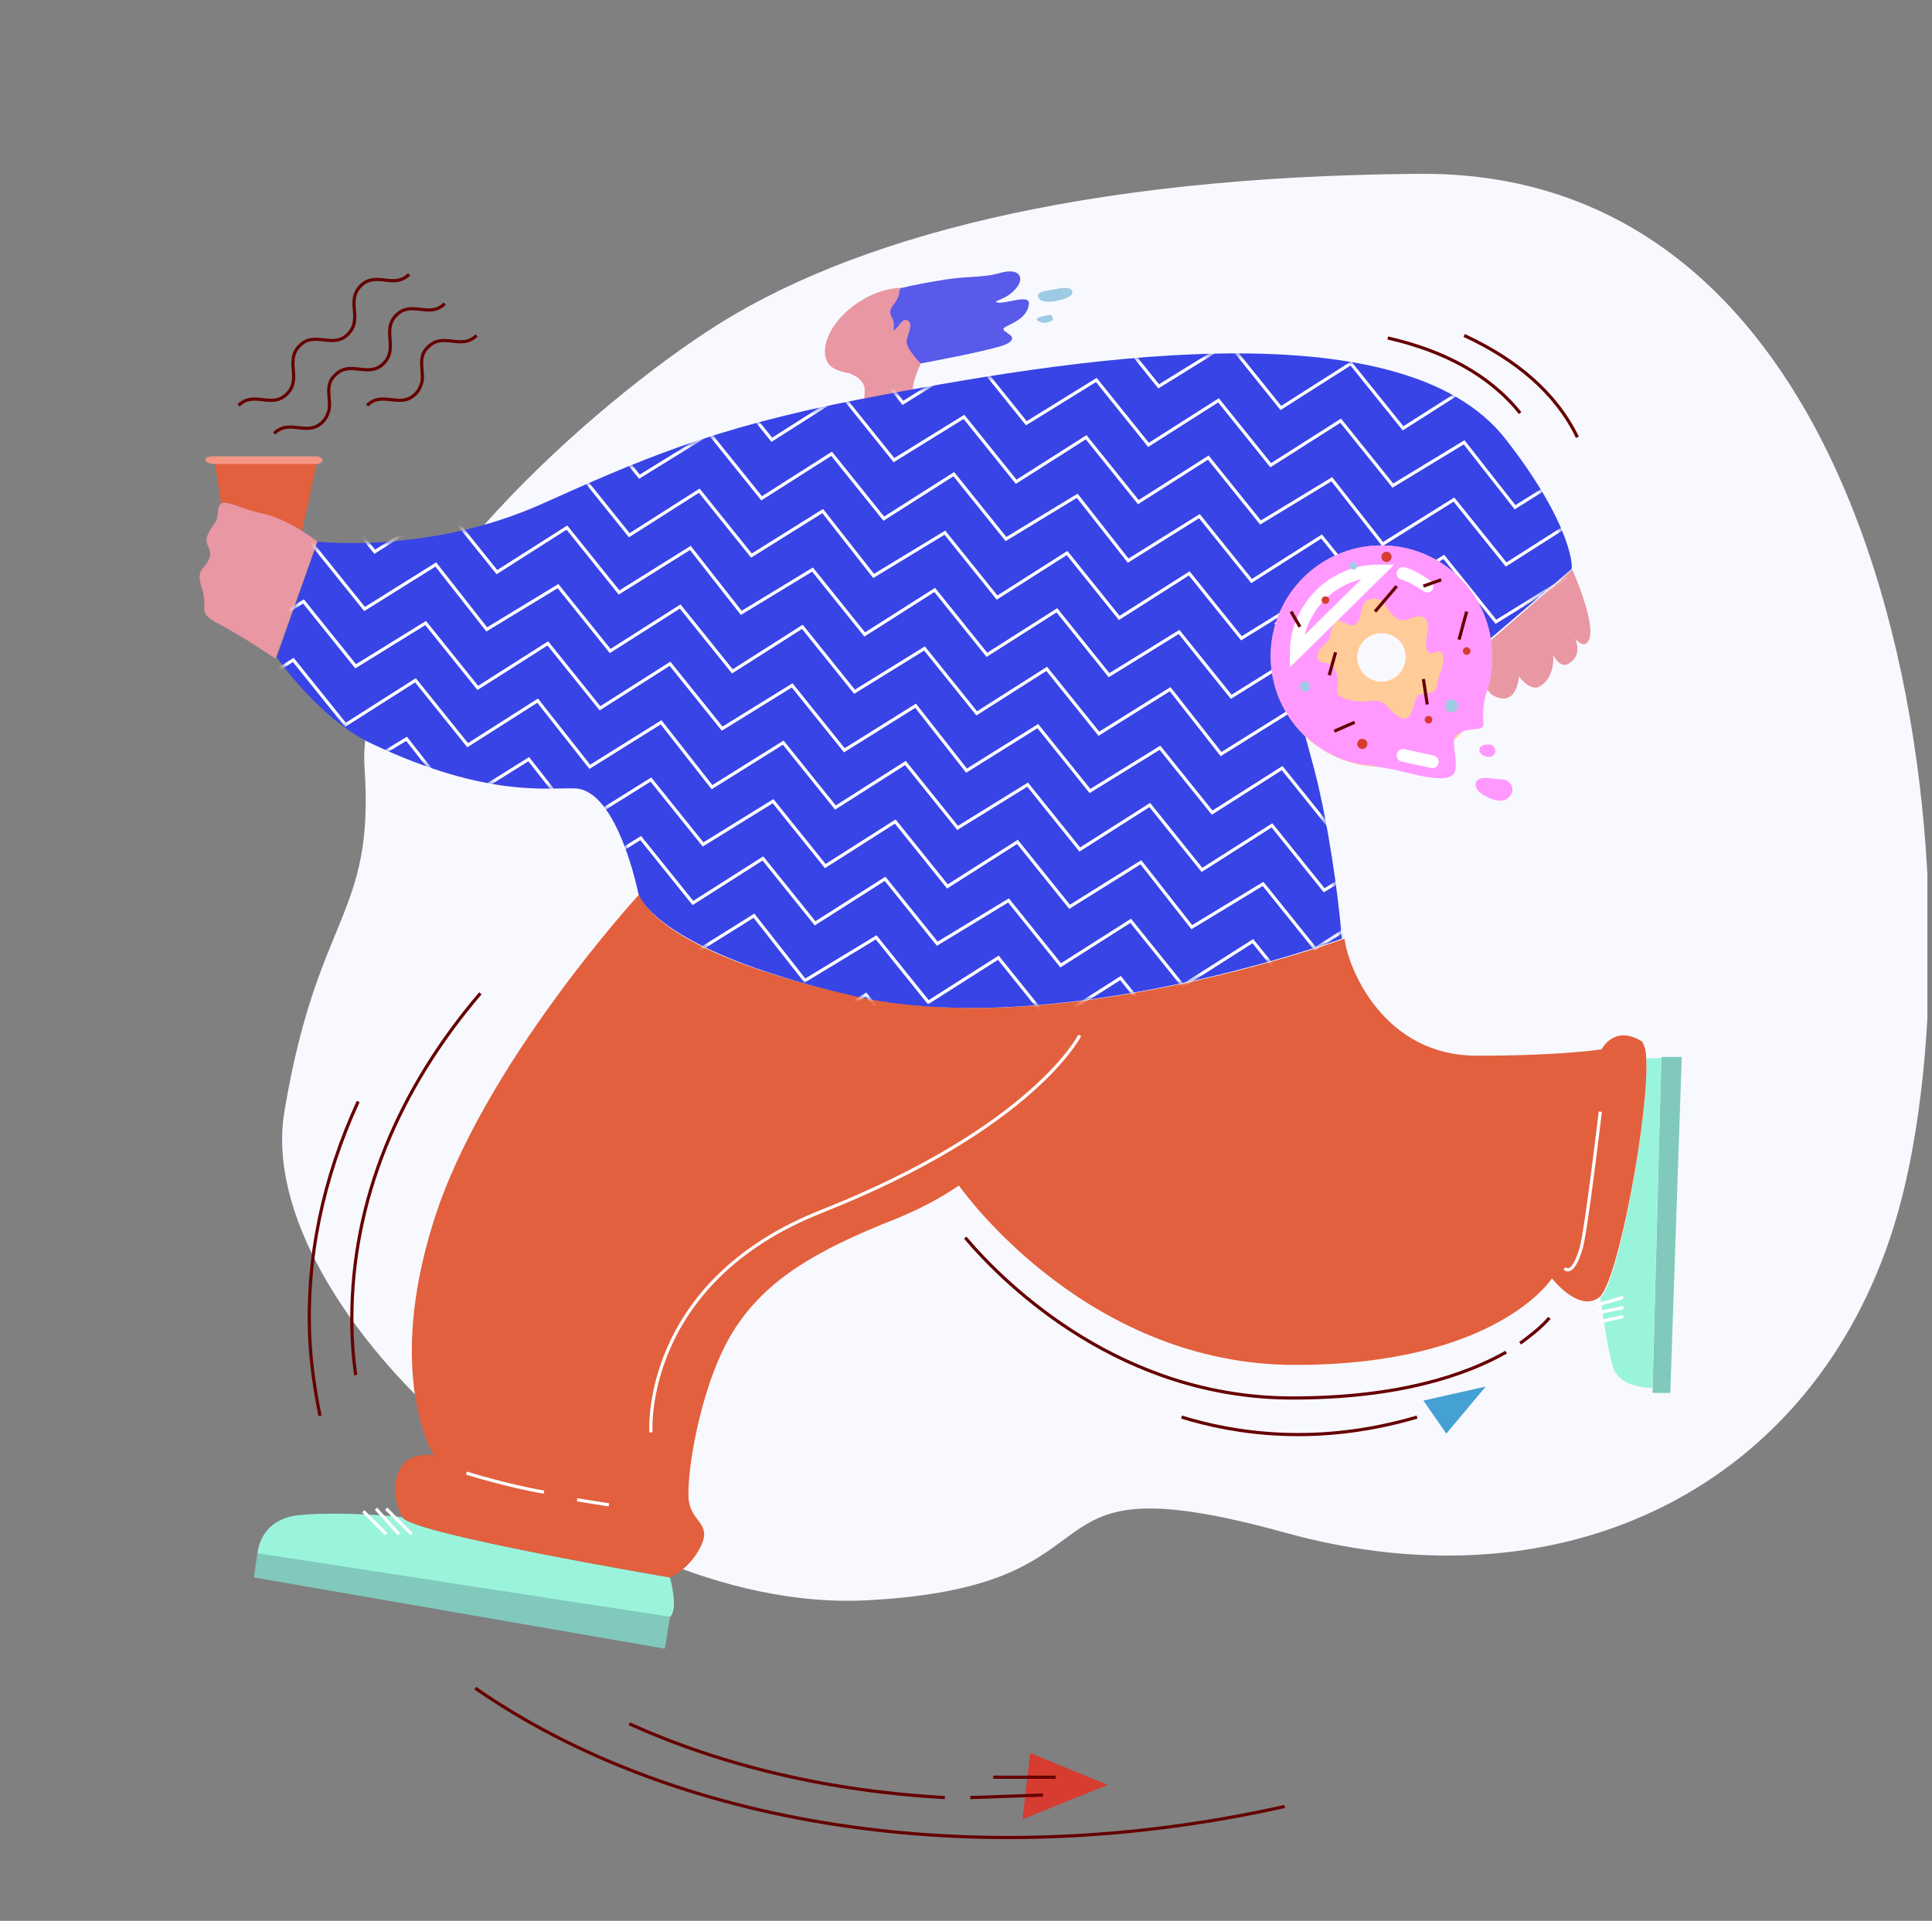 <svg width="352" height="350" viewBox="0 0 352 350" fill="none" xmlns="http://www.w3.org/2000/svg">
<rect x="0" y="0" width="352" height="350" fill="#808080" stroke="none"/>
<g clip-path="url(#clip0)">
<path d="M128.793 60.424C105.142 75.96 64.565 112.827 66.42 139.956C68.275 167.085 57.841 166.389 51.812 202.561C45.784 238.733 107.461 294.15 157.777 291.599C208.093 289.049 183.051 265.166 234.294 279.31C285.538 293.454 330.521 270.499 345.129 223.198C361.823 168.94 349.998 30.745 258.409 31.672C197.427 32.136 154.763 43.266 128.793 60.424Z" fill="#F8F9FF"/>
<path d="M39.059 83.843H57.841L52.971 106.103H42.537L39.059 83.843Z" fill="#E2603D"/>
<path d="M37.436 83.843C37.436 83.148 37.9 83.379 38.364 83.148C38.828 83.148 57.841 83.148 57.841 83.148C57.841 83.148 58.768 83.379 58.768 83.843C58.768 84.307 58.305 84.307 58.073 84.539C57.841 84.539 38.596 84.539 38.596 84.539C38.596 84.539 37.436 84.307 37.436 83.843Z" fill="#F39684"/>
<path d="M167.052 52.773C163.806 51.845 158.705 52.773 154.299 56.714C150.125 60.424 148.966 65.525 151.98 67.148C154.995 68.772 158.936 68.076 164.733 67.148C170.53 66.221 171.458 62.279 171.458 58.337C171.226 56.019 169.139 53.236 167.052 52.773Z" fill="#E897A3"/>
<path d="M154.763 68.076C154.763 68.076 157.313 68.772 157.545 70.858C157.545 72.713 157.313 73.873 157.313 73.873L166.356 71.322C166.356 71.322 166.124 70.627 166.82 68.54C167.516 66.685 167.979 65.757 167.979 65.757L154.763 68.076Z" fill="#E897A3"/>
<path d="M57.841 98.683C57.841 98.683 52.508 94.509 47.87 93.582C43.233 92.654 39.987 90.104 39.755 92.886C39.523 95.669 39.059 94.973 37.9 97.292C36.972 99.61 38.827 99.61 38.132 101.697C37.436 103.784 35.581 103.552 36.74 107.03C38.132 111.204 35.581 111.436 39.987 113.755C44.392 116.073 50.189 120.015 50.189 120.015L57.841 98.683Z" fill="#E897A3"/>
<path d="M46.943 282.788L46.247 287.426L121.142 300.41L122.069 294.614L46.943 282.788Z" fill="#81C9BC"/>
<path d="M302.696 192.591H306.406L304.319 253.804H301.073L302.696 192.591Z" fill="#81C9BC"/>
<path d="M187.457 55.323C187.689 53.468 182.819 55.555 181.66 55.091C180.732 54.859 183.283 54.627 184.906 52.773C186.761 50.918 186.065 48.599 182.124 49.758C178.877 50.686 175.863 50.222 170.994 51.149C166.588 51.845 164.038 52.541 164.038 52.541C164.038 52.773 163.806 53.004 163.806 53.236C163.806 53.236 164.038 53.7 163.11 55.091C162.415 56.019 161.719 56.714 162.646 58.106C163.11 58.801 162.646 60.656 162.878 60.192C164.038 59.265 164.27 58.106 165.197 58.337C166.588 58.801 165.429 60.656 165.197 62.047C164.965 63.439 167.748 66.221 167.748 66.221C167.748 66.221 180.501 63.902 183.283 62.743C186.065 61.352 182.819 60.656 182.819 59.961C182.819 59.265 187.225 58.569 187.457 55.323Z" fill="#5959EA"/>
<path d="M268.843 119.088C268.843 119.088 269.771 126.044 272.553 126.971C276.495 128.594 276.727 123.261 276.727 123.261C276.727 123.261 278.814 126.044 280.437 125.116C283.451 123.493 282.987 119.319 282.987 119.319C282.987 119.319 284.147 121.87 285.77 120.943C288.552 119.319 286.929 116.305 286.929 116.305C286.929 116.305 288.32 118.16 289.248 117.001C291.335 114.682 286.465 103.784 286.465 103.784L268.843 119.088Z" fill="#E897A3"/>
<path d="M193.022 52.541C190.935 53.004 188.384 53.004 189.312 54.396C190.239 55.787 195.34 54.396 195.34 53.468C195.572 52.541 194.413 52.309 193.022 52.541Z" fill="#9ECBE3"/>
<path d="M190.935 57.41C190.239 57.642 187.92 57.874 189.312 58.569C190.471 59.265 192.094 58.337 191.862 58.106C191.63 57.874 191.862 57.178 190.935 57.41Z" fill="#9ECBE3"/>
<path d="M54.595 276.064C47.175 276.76 46.943 283.02 46.943 283.02L122.069 294.614C123.692 293.222 122.069 287.426 122.069 287.426C122.069 287.426 75.463 279.542 73.376 276.528C73.376 276.296 62.014 275.368 54.595 276.064Z" fill="#9AF4DC"/>
<path d="M299.914 192.591C300.61 202.329 294.813 234.095 291.567 236.414C291.567 236.414 292.726 245.225 293.885 249.167C295.276 253.109 301.073 252.877 301.073 252.877L302.696 192.822H299.914V192.591Z" fill="#9AF4DC"/>
<path d="M299.914 192.591C299.914 191.199 299.45 190.272 299.218 189.808C294.117 186.562 291.798 191.199 291.798 191.199C291.798 191.199 284.842 192.359 269.075 192.359C252.149 192.359 245.656 176.592 244.961 171.027C243.106 171.722 192.558 189.808 155.922 181.461C118.591 173.345 116.504 162.911 116.504 162.911C116.504 162.911 87.752 194.214 78.941 222.734C70.362 250.095 78.477 264.471 79.173 265.398C78.941 265.166 78.477 264.934 76.854 265.166C71.058 265.63 71.289 273.282 73.376 276.528C75.463 279.542 122.069 287.426 122.069 287.426C122.069 287.426 125.547 286.035 127.634 281.861C129.721 277.687 126.243 277.455 125.547 273.745C124.851 270.035 127.17 253.804 132.967 243.602C138.764 233.632 148.039 228.067 163.342 222.038C167.284 220.415 170.994 218.56 174.704 216.01C176.327 218.328 198.818 248.703 235.918 248.703C272.785 248.703 282.755 232.936 282.755 232.936C282.755 232.936 287.625 239.197 291.335 236.414C294.813 233.864 300.61 202.097 299.914 192.591Z" fill="#E2603D"/>
<path d="M244.729 171.258C244.729 171.258 244.961 171.258 244.729 171.258C244.729 171.258 244.729 170.331 244.497 168.94C244.729 168.94 244.497 169.867 244.729 171.258Z" fill="#44A1DB"/>
<path d="M274.408 80.133C255.163 55.091 193.022 65.757 156.85 72.713C129.257 78.046 116.04 84.075 98.418 91.959C78.014 101.002 57.841 98.683 57.841 98.683L50.421 119.783C50.421 119.783 58.305 131.145 67.811 135.55C88.912 145.521 100.041 143.434 104.911 143.666C112.562 144.13 116.272 162.679 116.272 162.679C116.272 162.679 118.359 172.882 155.458 181.461C192.094 189.808 242.642 171.722 244.497 171.027C244.265 169.635 244.265 168.708 244.265 168.708C243.801 163.607 242.178 150.622 239.396 139.956C235.686 126.276 232.208 113.523 232.208 113.523C232.208 113.523 245.888 104.712 253.772 107.726C261.655 110.74 268.611 118.856 268.611 118.856L286.234 103.784C286.697 104.016 286.697 95.9 274.408 80.133Z" fill="#3844E5"/>
<path d="M196.731 188.649C196.731 188.649 188.384 205.344 149.894 220.647C116.736 233.632 118.591 260.992 118.591 260.992" stroke="white" stroke-width="0.58" stroke-miterlimit="10"/>
<path d="M84.97 268.412C84.97 268.412 92.39 270.731 99.114 271.89" stroke="white" stroke-width="0.58" stroke-miterlimit="10"/>
<path d="M105.142 273.282L110.939 274.209" stroke="white" stroke-width="0.58" stroke-miterlimit="10"/>
<path d="M285.074 231.081C285.074 231.081 286.465 232.936 288.089 227.371C289.016 224.125 291.567 202.561 291.567 202.561" stroke="white" stroke-width="0.58" stroke-miterlimit="10"/>
<mask id="mask0" mask-type="alpha" maskUnits="userSpaceOnUse" x="50" y="64" width="237" height="120">
<path d="M274.408 80.133C255.163 55.091 193.022 65.757 156.85 72.713C129.257 78.046 116.04 84.075 98.418 91.959C78.014 101.002 57.841 98.683 57.841 98.683L50.421 119.783C50.421 119.783 58.305 131.145 67.811 135.55C88.912 145.521 100.041 143.434 104.911 143.666C112.562 144.13 116.272 162.679 116.272 162.679C116.272 162.679 118.359 172.882 155.458 181.461C192.094 189.808 242.642 171.722 244.497 171.027C244.265 169.635 244.265 168.708 244.265 168.708C243.801 163.607 242.178 150.622 239.396 139.956C235.686 126.276 232.208 113.523 232.208 113.523C232.208 113.523 245.888 104.712 253.772 107.726C261.655 110.74 268.611 118.856 268.611 118.856L286.234 103.784C286.697 104.016 286.697 95.9 274.408 80.133Z" fill="#3844E5"/>
</mask>
<g mask="url(#mask0)">
<path d="M49.03 11.036L58.536 22.861L71.289 14.978L80.796 26.803L93.549 18.688L103.056 30.513L115.808 22.398L125.315 34.223L138.3 26.107L147.575 37.933L160.559 30.049L170.066 41.875L182.819 33.759L192.326 45.584L205.079 37.469L214.585 49.294L227.338 41.411L236.845 53.236L249.598 45.121L259.105 56.946L272.089 48.831L281.364 60.656L294.349 52.773L303.856 64.598L316.609 56.483" stroke="white" stroke-width="0.58" stroke-miterlimit="10"/>
<path d="M47.175 21.702L56.681 33.527L69.434 25.412L78.941 37.237L91.926 29.122L101.201 40.947L114.185 33.063L123.46 44.889L136.445 36.773L145.952 48.599L158.705 40.483L168.211 52.309L180.964 44.193L190.471 56.019L203.224 48.135L212.73 59.961L225.715 51.845L234.99 63.67L247.975 55.555L257.481 67.38L270.234 59.497L279.741 71.322L292.494 63.207L302.001 75.032L314.754 66.917" stroke="white" stroke-width="0.58" stroke-miterlimit="10"/>
<path d="M45.552 32.136L54.827 43.962L67.811 35.846L77.086 47.671L90.071 39.788L99.578 51.613L112.33 43.498L121.837 55.323L134.59 47.208L144.097 59.033L156.85 51.149L166.356 62.975L179.341 54.859L188.616 66.685L201.601 58.569L211.107 70.395L223.86 62.511L233.367 74.337L246.12 66.221L255.627 78.046L268.379 69.931L277.886 81.756L290.639 73.641L300.146 85.466L313.13 77.583" stroke="white" stroke-width="0.58" stroke-miterlimit="10"/>
<path d="M43.697 42.802L53.203 54.627L65.956 46.512L75.463 58.337L88.216 50.222L97.722 62.047L110.475 53.932L119.982 65.757L132.735 57.874L142.242 69.699L155.226 61.584L164.501 73.409L177.486 65.294L186.993 77.119L199.746 69.235L209.252 81.061L222.005 72.945L231.512 84.771L244.265 76.655L253.772 88.481L266.756 80.597L276.031 92.422L289.016 84.307L298.523 96.132L311.276 88.017" stroke="white" stroke-width="0.58" stroke-miterlimit="10"/>
<path d="M41.842 53.236L51.348 65.062L64.101 56.946L73.608 68.772L86.361 60.888L95.868 72.713L108.852 64.598L118.127 76.423L131.112 68.308L140.619 80.133L153.372 72.018L162.878 83.843L175.631 75.96L185.138 87.785L197.891 79.669L207.397 91.495L220.15 83.379L229.657 95.205L242.642 87.321L251.917 99.147L264.901 91.031L274.408 102.857L287.161 94.741L296.668 106.567L309.421 98.683" stroke="white" stroke-width="0.58" stroke-miterlimit="10"/>
<path d="M39.987 63.67L49.493 75.496L62.478 67.612L71.753 79.438L84.738 71.322L94.245 83.148L106.997 75.032L116.504 86.858L129.257 78.974L138.764 90.799L151.517 82.684L161.023 94.509L173.776 86.394L183.283 98.219L196.268 90.336L205.543 102.161L218.527 94.046L228.034 105.871L240.787 97.755L250.294 109.581L263.046 101.465L272.553 113.291L285.306 105.407L294.813 117.233L307.798 109.117" stroke="white" stroke-width="0.58" stroke-miterlimit="10"/>
<path d="M38.364 74.337L47.87 86.162L60.623 78.046L70.13 89.872L82.883 81.756L92.389 93.582L105.142 85.698L114.649 97.524L127.402 89.408L136.909 101.233L149.893 93.118L159.168 104.943L172.153 97.06L181.66 108.885L194.413 100.77L203.919 112.595L216.672 104.48L226.179 116.305L238.932 108.421L248.439 120.247L261.191 112.131L270.698 123.957L283.683 115.841L293.19 127.667L305.942 119.551" stroke="white" stroke-width="0.58" stroke-miterlimit="10"/>
<path d="M36.509 84.771L46.016 96.596L58.768 88.713L68.275 100.538L81.028 92.422L90.535 104.248L103.288 96.132L112.794 107.958L125.779 99.842L135.054 111.668L148.039 103.784L157.545 115.609L170.298 107.494L179.805 119.319L192.558 111.204L202.065 123.029L214.817 115.146L224.324 126.971L237.309 118.856L246.584 130.681L259.568 122.566L269.075 134.391L281.828 126.507L291.335 138.333L304.088 130.217" stroke="white" stroke-width="0.58" stroke-miterlimit="10"/>
<path d="M34.654 95.437L44.16 107.262L56.913 99.147L66.42 110.972L79.405 102.857L88.68 114.682L101.664 106.798L111.171 118.624L123.924 110.508L133.431 122.334L146.184 114.218L155.69 126.044L168.443 118.16L177.95 129.986L190.703 121.87L200.209 133.695L213.194 125.58L222.469 137.405L235.454 129.29L244.96 141.115L257.713 133.232L267.22 145.057L279.973 136.942L289.48 148.767L302.464 140.652" stroke="white" stroke-width="0.58" stroke-miterlimit="10"/>
<path d="M33.031 105.871L42.306 117.696L55.29 109.581L64.797 121.406L77.55 113.523L87.056 125.348L99.809 117.233L109.316 129.058L122.069 120.943L131.576 132.768L144.329 124.884L153.835 136.71L166.82 128.594L176.095 140.42L189.08 132.304L198.586 144.13L211.339 136.246L220.846 148.071L233.599 139.956L243.106 151.781L255.858 143.666L265.365 155.491L278.35 147.376L287.625 159.433L300.609 151.318" stroke="white" stroke-width="0.58" stroke-miterlimit="10"/>
<path d="M31.175 116.537L40.682 128.362L53.435 120.247L62.942 132.072L75.695 123.957L85.201 135.782L97.954 127.667L107.461 139.724L120.446 131.609L129.721 143.434L142.705 135.319L152.212 147.144L164.965 139.028L174.472 150.854L187.225 142.97L196.731 154.796L209.484 146.68L218.991 158.506L231.744 150.39L241.25 162.216L254.235 154.332L263.51 166.157L276.495 158.042L286.002 169.867L298.754 161.752" stroke="white" stroke-width="0.58" stroke-miterlimit="10"/>
<path d="M29.321 126.971L38.827 138.797L51.58 130.681L61.087 142.507L74.072 134.623L83.347 146.448L96.331 138.333L105.606 150.158L118.591 142.043L128.098 153.868L140.851 145.985L150.357 157.81L163.11 149.695L172.617 161.52L185.37 153.404L194.876 165.23L207.861 157.114L217.136 168.94L230.121 161.056L239.627 172.882L252.38 164.766L261.887 176.592L274.64 168.476L284.147 180.301L296.9 172.418" stroke="white" stroke-width="0.58" stroke-miterlimit="10"/>
<path d="M27.698 137.405L36.972 149.231L49.957 141.347L59.232 153.173L72.217 145.057L81.723 156.883L94.476 148.767L103.983 160.592L116.736 152.709L126.243 164.534L138.995 156.419L148.502 168.244L161.255 160.129L170.762 171.954L183.747 164.071L193.253 175.896L206.006 167.78L215.513 179.606L228.266 171.49L237.772 183.316L250.525 175.2L260.032 187.258L272.785 179.142L282.292 190.968L295.276 182.852" stroke="white" stroke-width="0.58" stroke-miterlimit="10"/>
<path d="M25.843 148.071L35.349 159.897L48.102 151.781L57.609 163.607L70.362 155.491L79.868 167.549L92.621 159.433L102.128 171.258L114.881 163.143L124.388 174.968L137.372 166.853L146.647 178.678L159.632 170.795L169.139 182.62L181.892 174.505L191.398 186.33L204.151 178.215L213.658 190.04L226.411 182.156L235.917 193.982L248.902 185.866L258.177 197.692L271.162 189.576L280.668 201.402L293.421 193.518" stroke="white" stroke-width="0.58" stroke-miterlimit="10"/>
<path d="M23.988 158.506L33.494 170.331L46.247 162.447L55.754 174.273L68.507 166.157L78.014 177.983L90.998 169.867L100.273 181.693L113.258 173.809L122.765 185.635L135.517 177.519L145.024 189.344L157.777 181.229L167.284 193.054L180.037 184.939L189.543 196.764L202.296 188.881L211.803 200.706L224.788 192.591L234.063 204.416L247.047 196.301L256.554 208.126L269.307 200.242L278.814 212.068L291.567 203.952" stroke="white" stroke-width="0.58" stroke-miterlimit="10"/>
<path d="M22.133 169.172L31.639 180.997L44.624 172.882L53.899 184.707L66.884 176.591L76.159 188.417L89.143 180.533L98.65 192.359L111.403 184.243L120.91 196.069L133.663 187.953L143.169 199.779L155.922 191.895L165.429 203.72L178.414 195.605L187.688 207.43L200.673 199.315L210.18 211.14L222.933 203.025L232.439 215.082L245.192 206.967L254.699 218.792L267.452 210.676L276.959 222.502L289.943 214.386" stroke="white" stroke-width="0.58" stroke-miterlimit="10"/>
<path d="M20.51 179.606L29.785 191.431L42.769 183.316L52.276 195.373L65.029 187.258L74.535 199.083L87.288 190.967L96.795 202.793L109.548 194.677L119.055 206.503L131.808 198.619L141.314 210.445L154.299 202.329L163.806 214.155L176.559 206.039L186.065 217.865L198.818 209.981L208.325 221.806L221.078 213.691L230.585 225.516L243.337 217.401L252.844 229.226L265.829 221.343L275.336 233.168L288.088 225.052" stroke="white" stroke-width="0.58" stroke-miterlimit="10"/>
</g>
<path d="M251.685 139.724C240.555 139.724 231.512 130.681 231.512 119.551C231.512 108.422 240.555 99.379 251.685 99.379C262.815 99.379 271.857 108.422 271.857 119.551C272.089 130.681 262.815 139.724 251.685 139.724ZM251.685 115.378C249.366 115.378 247.279 117.233 247.279 119.783C247.279 122.102 249.134 124.189 251.685 124.189C254.003 124.189 256.09 122.334 256.09 119.783C256.09 117.233 254.235 115.378 251.685 115.378Z" fill="#FFCC99"/>
<path d="M270.93 125.812C271.626 123.957 271.857 121.87 271.857 119.551C271.857 108.422 262.815 99.379 251.685 99.379C240.555 99.379 231.512 108.422 231.512 119.551C231.512 129.29 238.7 137.637 247.975 139.26C247.975 139.26 248.207 139.26 248.439 139.26C248.902 139.26 249.366 139.492 249.83 139.492C250.989 139.724 252.38 139.956 253.772 140.188C257.945 141.115 264.438 143.202 265.133 140.42C265.597 138.101 264.438 135.782 265.133 134.159C265.365 133.927 265.597 133.695 266.061 133.464C268.379 132.304 270.698 133.695 270.234 131.145C270.003 129.058 270.698 126.507 270.93 125.812ZM245.424 127.435C242.41 126.507 244.265 125.812 243.569 122.797C243.106 121.406 242.41 120.711 241.019 120.711C239.859 120.711 239.627 118.856 240.787 117.928C243.106 115.841 241.946 116.073 242.874 113.986C243.801 111.436 246.352 115.609 247.511 113.059C248.207 111.668 247.975 109.813 249.134 109.349C251.685 108.421 252.148 110.045 252.844 110.972C254.235 112.827 255.163 113.523 257.25 112.595C259.105 111.668 260.728 112.827 260.032 115.378C259.568 117.928 259.8 119.551 261.423 118.856C263.046 118.16 263.51 119.783 262.351 122.797C261.191 125.58 262.815 126.044 258.873 126.507C256.786 126.739 258.177 134.623 252.844 128.826C250.757 126.507 249.598 128.594 245.424 127.435Z" fill="#FF99FF"/>
<path d="M268.843 143.202C269.075 144.825 273.249 146.68 274.64 145.521C276.263 144.361 275.567 142.275 273.944 142.043C272.321 142.043 268.611 140.883 268.843 143.202Z" fill="#FF99FF"/>
<path d="M269.539 136.478C269.307 137.637 271.394 138.333 272.089 137.637C272.785 136.942 272.321 136.246 271.857 135.782C271.394 135.55 269.771 135.55 269.539 136.478Z" fill="#FF99FF"/>
<path d="M260.032 106.798C258.641 105.871 257.25 104.943 255.627 104.48M251.221 104.016C245.656 104.016 240.787 107.03 238.236 111.436C236.845 113.755 236.149 116.305 236.149 118.856L251.221 104.016Z" stroke="white" stroke-width="2.319" stroke-miterlimit="10" stroke-linecap="round"/>
<path d="M255.627 137.637L260.96 138.797" stroke="white" stroke-width="2.319" stroke-miterlimit="10" stroke-linecap="round"/>
<path d="M70.362 274.905L74.999 279.542" stroke="white" stroke-width="0.58" stroke-miterlimit="10"/>
<path d="M68.507 274.905L72.68 279.542" stroke="white" stroke-width="0.58" stroke-miterlimit="10"/>
<path d="M66.188 275.368L70.362 279.542" stroke="white" stroke-width="0.58" stroke-miterlimit="10"/>
<path d="M290.871 237.805L295.74 236.414" stroke="white" stroke-width="0.58" stroke-miterlimit="10"/>
<path d="M291.103 239.197L295.74 238.269" stroke="white" stroke-width="0.58" stroke-miterlimit="10"/>
<path d="M291.567 240.82L295.74 239.892" stroke="white" stroke-width="0.58" stroke-miterlimit="10"/>
<path d="M201.832 325.221L187.688 319.424L186.297 331.481L201.832 325.221Z" fill="#D63C30"/>
<path d="M267.22 111.436L265.829 116.537" stroke="#660000" stroke-width="0.58" stroke-miterlimit="10" stroke-linejoin="round"/>
<path d="M235.222 111.436L236.845 114.218" stroke="#660000" stroke-width="0.58" stroke-miterlimit="10" stroke-linejoin="round"/>
<path d="M246.815 131.609L243.105 133.232" stroke="#660000" stroke-width="0.58" stroke-miterlimit="10" stroke-linejoin="round"/>
<path d="M254.467 106.798L250.525 111.436" stroke="#660000" stroke-width="0.58" stroke-miterlimit="10" stroke-linejoin="round"/>
<path d="M243.337 118.856L242.178 123.029" stroke="#660000" stroke-width="0.58" stroke-miterlimit="10" stroke-linejoin="round"/>
<path d="M259.336 123.725L260.032 128.362" stroke="#660000" stroke-width="0.58" stroke-miterlimit="10" stroke-linejoin="round"/>
<path d="M237.773 126.044C238.285 126.044 238.7 125.628 238.7 125.116C238.7 124.604 238.285 124.189 237.773 124.189C237.26 124.189 236.845 124.604 236.845 125.116C236.845 125.628 237.26 126.044 237.773 126.044Z" fill="#9ECBE3"/>
<path d="M246.584 103.784C246.968 103.784 247.279 103.473 247.279 103.088C247.279 102.704 246.968 102.393 246.584 102.393C246.199 102.393 245.888 102.704 245.888 103.088C245.888 103.473 246.199 103.784 246.584 103.784Z" fill="#9ECBE3"/>
<path d="M264.438 129.754C265.078 129.754 265.597 129.235 265.597 128.594C265.597 127.954 265.078 127.435 264.438 127.435C263.797 127.435 263.278 127.954 263.278 128.594C263.278 129.235 263.797 129.754 264.438 129.754Z" fill="#9ECBE3"/>
<path d="M260.264 131.84C260.648 131.84 260.96 131.529 260.96 131.145C260.96 130.761 260.648 130.449 260.264 130.449C259.88 130.449 259.568 130.761 259.568 131.145C259.568 131.529 259.88 131.84 260.264 131.84Z" fill="#D63C30"/>
<path d="M252.612 102.393C253.125 102.393 253.54 101.978 253.54 101.465C253.54 100.953 253.125 100.538 252.612 100.538C252.1 100.538 251.685 100.953 251.685 101.465C251.685 101.978 252.1 102.393 252.612 102.393Z" fill="#D63C30"/>
<path d="M241.482 110.045C241.867 110.045 242.178 109.733 242.178 109.349C242.178 108.965 241.867 108.653 241.482 108.653C241.098 108.653 240.787 108.965 240.787 109.349C240.787 109.733 241.098 110.045 241.482 110.045Z" fill="#D63C30"/>
<path d="M248.207 136.478C248.719 136.478 249.134 136.063 249.134 135.55C249.134 135.038 248.719 134.623 248.207 134.623C247.695 134.623 247.279 135.038 247.279 135.55C247.279 136.063 247.695 136.478 248.207 136.478Z" fill="#D63C30"/>
<path d="M267.22 119.319C267.604 119.319 267.916 119.008 267.916 118.624C267.916 118.24 267.604 117.928 267.22 117.928C266.836 117.928 266.525 118.24 266.525 118.624C266.525 119.008 266.836 119.319 267.22 119.319Z" fill="#D63C30"/>
<path d="M262.583 105.639L259.336 106.798" stroke="#660000" stroke-width="0.58" stroke-miterlimit="10" stroke-linejoin="round"/>
<path d="M64.797 250.558C64.333 247.08 64.101 243.834 64.101 240.356C64.101 218.56 72.681 198.387 87.52 180.997" stroke="#660000" stroke-width="0.58" stroke-miterlimit="10" stroke-linejoin="round"/>
<path d="M58.304 257.978C57.377 253.341 56.681 248.703 56.45 244.066C55.754 229.458 58.768 214.85 65.261 200.706" stroke="#660000" stroke-width="0.58" stroke-miterlimit="10" stroke-linejoin="round"/>
<path d="M234.063 329.162C177.022 341.915 122.301 332.409 86.593 307.599" stroke="#660000" stroke-width="0.58" stroke-miterlimit="10" stroke-linejoin="round"/>
<path d="M215.281 258.21C225.02 261.224 240.091 263.543 258.177 258.21" stroke="#660000" stroke-width="0.58" stroke-miterlimit="10" stroke-linejoin="round"/>
<path d="M252.844 61.584C263.046 63.902 271.394 68.308 276.959 75.264" stroke="#660000" stroke-width="0.58" stroke-miterlimit="10" stroke-linejoin="round"/>
<path d="M266.756 61.12C276.263 65.525 283.451 71.554 287.393 79.669" stroke="#660000" stroke-width="0.58" stroke-miterlimit="10" stroke-linejoin="round"/>
<path d="M276.959 244.761C279.509 242.907 281.364 241.283 282.292 240.124" stroke="#660000" stroke-width="0.58" stroke-miterlimit="10" stroke-linejoin="round"/>
<path d="M175.863 225.516C183.747 234.791 204.615 254.732 235.454 254.732C254.931 254.732 266.988 250.558 274.408 246.385" stroke="#660000" stroke-width="0.58" stroke-miterlimit="10" stroke-linejoin="round"/>
<path d="M172.153 327.539C151.053 326.38 131.576 321.743 114.649 314.091" stroke="#660000" stroke-width="0.58" stroke-miterlimit="10" stroke-linejoin="round"/>
<path d="M49.957 78.974C52.74 76.192 55.986 79.669 58.768 76.887C59.464 76.192 59.696 75.496 59.928 74.8C60.391 72.713 59 70.163 61.087 68.308C63.869 65.525 67.116 69.004 69.898 66.221C72.68 63.439 69.434 60.192 72.217 57.41C74.999 54.627 78.245 58.106 81.028 55.323" stroke="#660000" stroke-width="0.58" stroke-miterlimit="10" stroke-linejoin="round"/>
<path d="M43.465 73.873C46.247 71.09 49.493 74.568 52.276 71.786C55.058 69.004 51.812 65.757 54.595 62.975C57.377 60.192 60.623 63.67 63.406 60.888C66.188 58.106 62.942 54.859 65.724 52.077C68.507 49.294 71.753 52.773 74.535 49.99" stroke="#660000" stroke-width="0.58" stroke-miterlimit="10" stroke-linejoin="round"/>
<path d="M66.884 73.873C69.666 71.09 72.912 74.568 75.695 71.786C76.391 71.09 76.622 70.395 76.854 69.699C77.318 67.612 75.927 65.062 78.014 63.207C80.796 60.424 84.042 63.902 86.825 61.12" stroke="#660000" stroke-width="0.58" stroke-miterlimit="10" stroke-linejoin="round"/>
<path d="M180.964 323.829H192.326" stroke="#660000" stroke-width="0.58" stroke-miterlimit="10" stroke-linejoin="round"/>
<path d="M176.791 327.539L190.007 327.076" stroke="#660000" stroke-width="0.58" stroke-miterlimit="10" stroke-linejoin="round"/>
<path d="M259.336 255.196L263.51 261.224L270.698 252.645L259.336 255.196Z" fill="#45A0D4"/>
</g>
<defs>
<clipPath id="clip0">
<rect width="350.589" height="348.965" fill="white" transform="translate(0.569 0.37)"/>
</clipPath>
</defs>
</svg>
